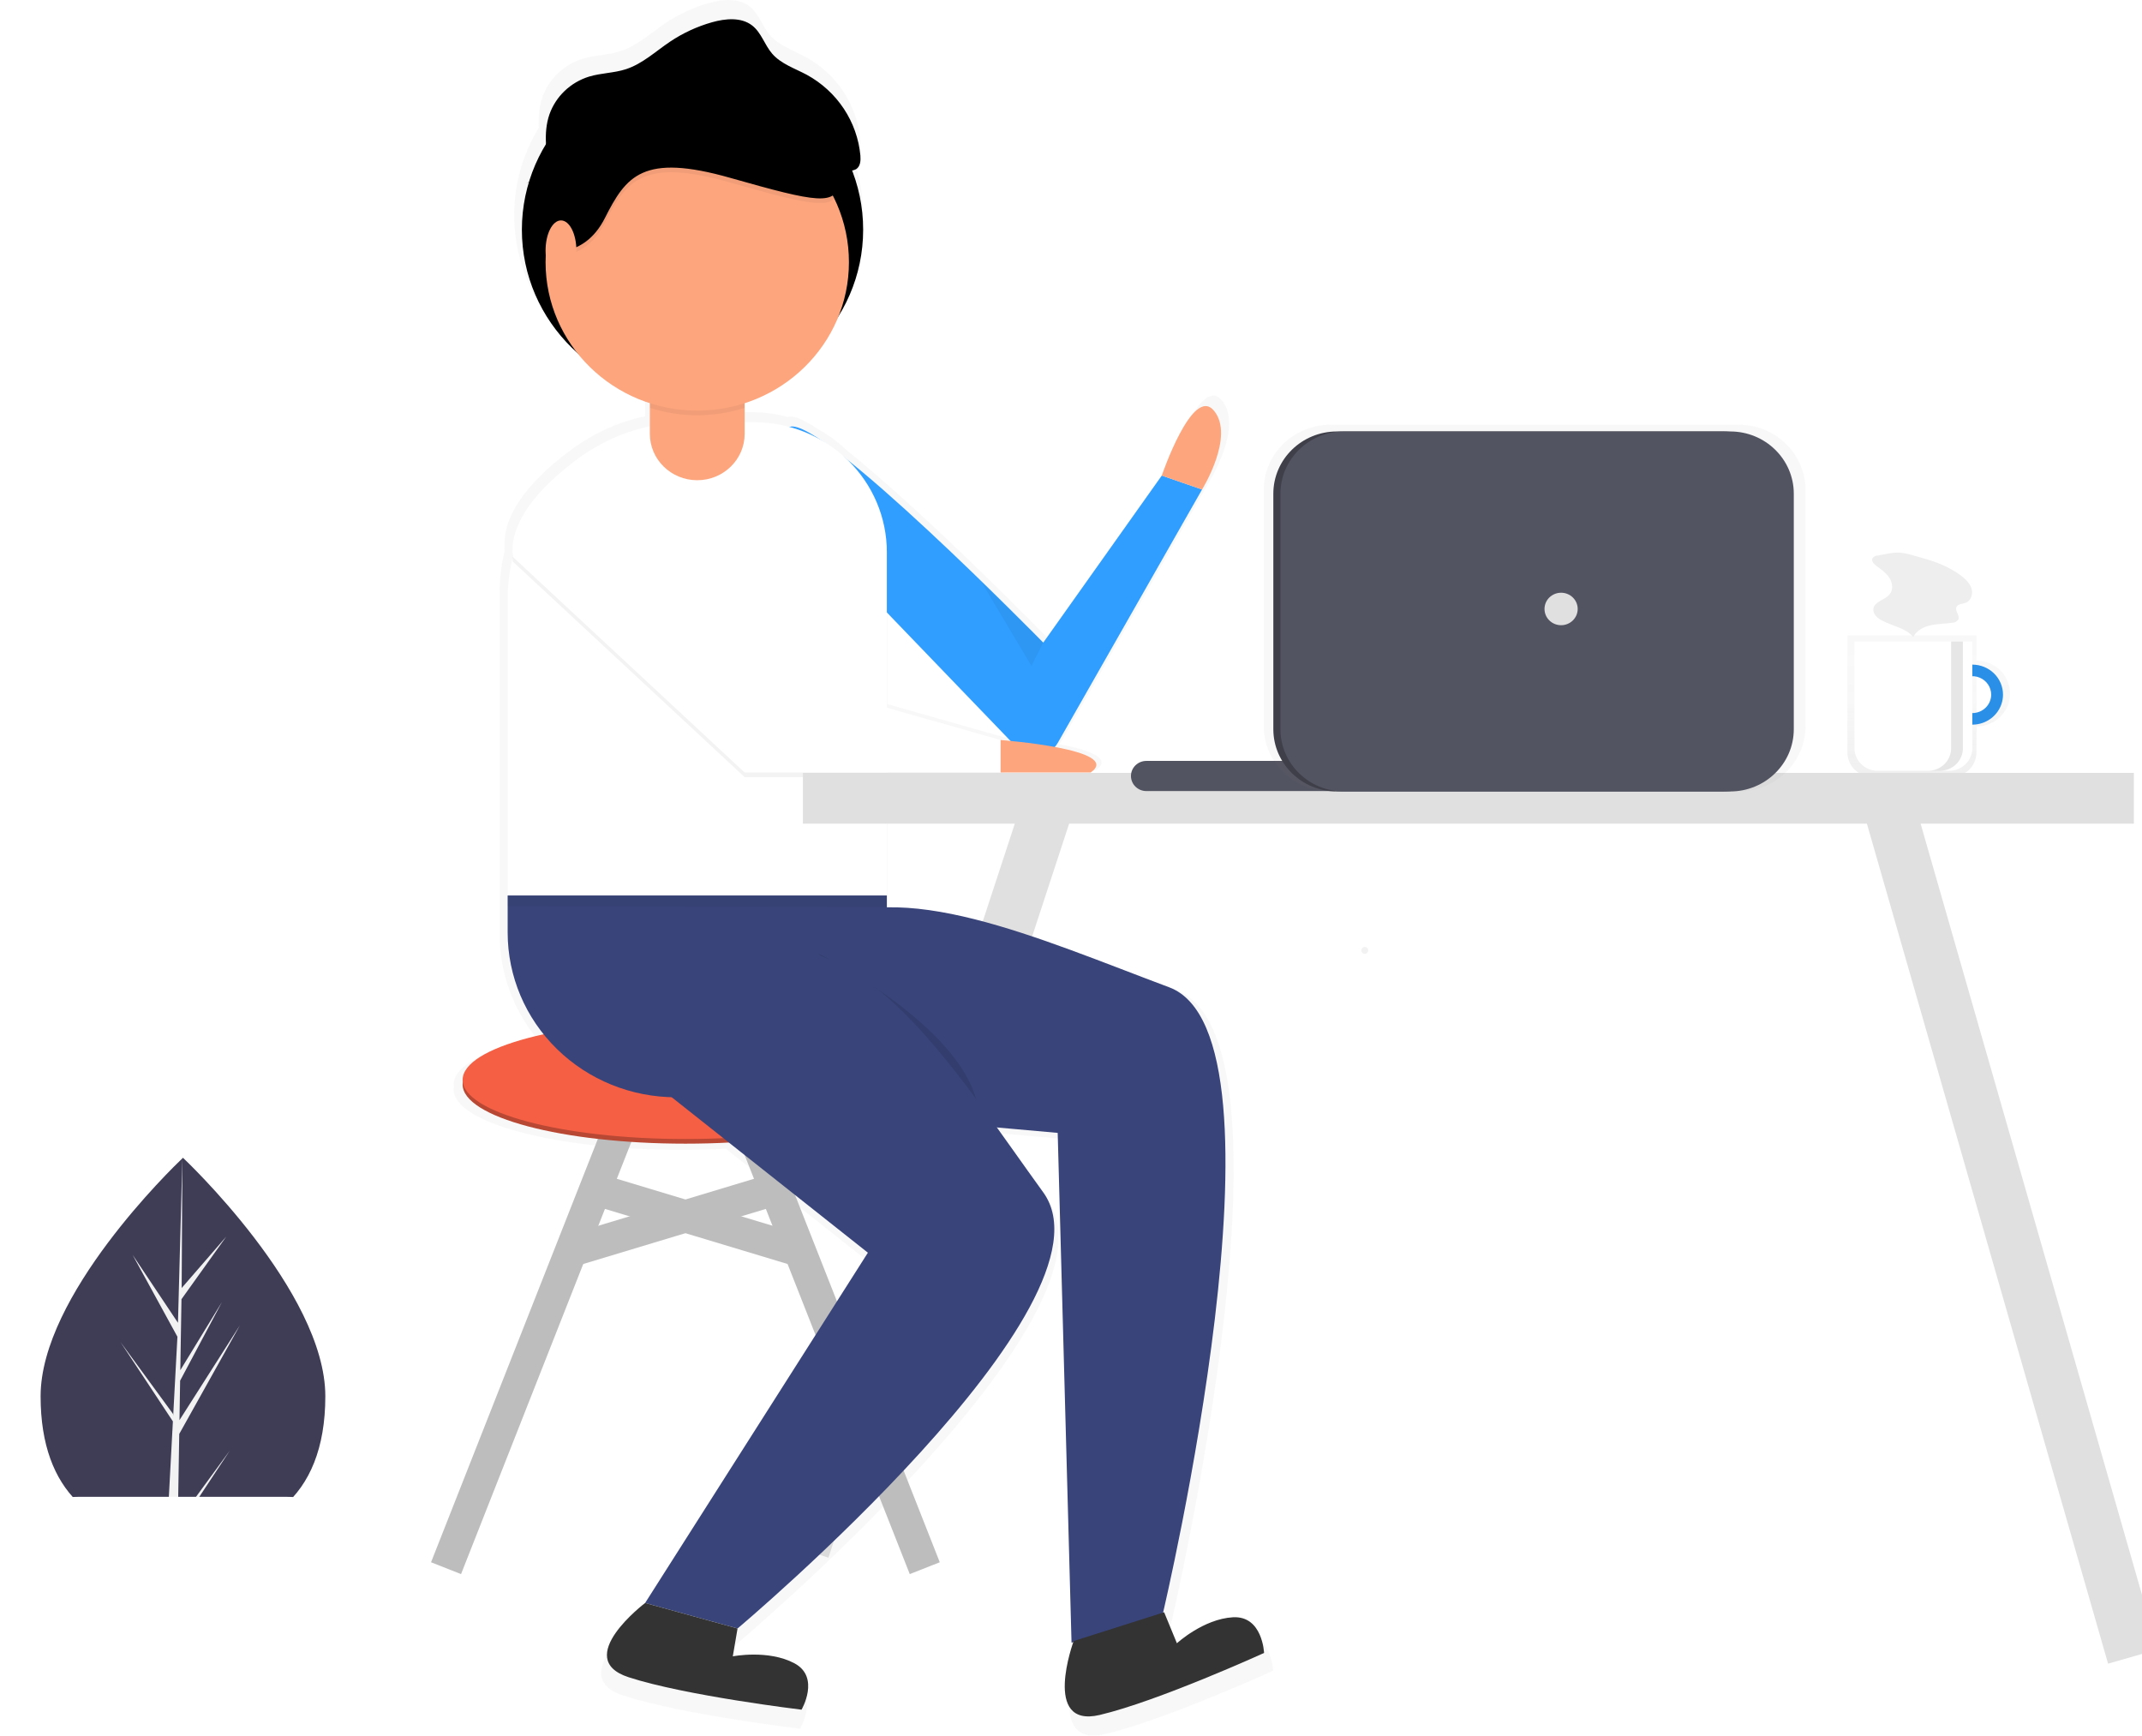 <svg width="332" height="269" viewBox="0 0 332 269" fill="none" xmlns="http://www.w3.org/2000/svg">
<g clip-path="url(#clip0)">
<path d="M50.424 216.395C50.424 232.659 40.545 238.339 28.36 238.339C28.076 238.339 27.794 238.336 27.513 238.328C26.949 238.316 26.389 238.292 25.837 238.253C14.838 237.492 6.293 231.52 6.293 216.395C6.293 200.743 26.726 180.991 28.268 179.525L28.271 179.524C28.329 179.466 28.36 179.438 28.36 179.438C28.36 179.438 50.424 200.129 50.424 216.395Z" fill="#3F3D56"/>
<path d="M27.555 235.85L35.626 224.813L27.535 237.061L27.513 238.328C26.949 238.316 26.389 238.292 25.837 238.253L26.706 221.981L26.7 221.855L26.716 221.831L26.797 220.294L18.686 208.015L26.822 219.141L26.841 219.467L27.499 207.173L20.555 194.485L27.584 205.013L28.268 179.525L28.271 179.438V179.524L28.157 199.623L35.069 191.654L28.128 201.353L27.946 212.361L34.4 201.798L27.918 213.982L27.817 220.102L37.187 205.397L27.782 222.238L27.555 235.85Z" fill="#F2F2F2"/>
<g opacity="0.7">
<path opacity="0.7" d="M306.347 102.394V98.477H286.336V116.593C286.336 117.606 286.747 118.577 287.479 119.293C288.211 120.01 289.203 120.412 290.238 120.412H302.445C303.479 120.412 304.472 120.01 305.204 119.293C305.936 118.577 306.347 117.606 306.347 116.593V112.578C307.726 112.578 309.05 112.041 310.026 111.086C311.001 110.132 311.549 108.836 311.549 107.486C311.549 106.135 311.001 104.84 310.026 103.885C309.05 102.93 307.726 102.394 306.347 102.394ZM306.347 110.619V104.352C307.196 104.352 308.01 104.682 308.611 105.27C309.211 105.858 309.548 106.655 309.548 107.486C309.548 108.317 309.211 109.114 308.611 109.702C308.01 110.289 307.196 110.619 306.347 110.619Z" fill="url(#paint0_linear)"/>
</g>
<path d="M305.703 103.007C304.763 103.007 303.845 103.279 303.064 103.79C302.282 104.301 301.674 105.027 301.314 105.877C300.954 106.726 300.86 107.661 301.044 108.563C301.227 109.465 301.679 110.293 302.344 110.944C303.008 111.594 303.854 112.037 304.776 112.216C305.697 112.396 306.653 112.303 307.521 111.952C308.389 111.6 309.13 111.004 309.652 110.239C310.174 109.475 310.453 108.576 310.453 107.656C310.453 106.423 309.952 105.24 309.062 104.369C308.171 103.497 306.963 103.007 305.703 103.007ZM305.703 110.517C305.124 110.517 304.559 110.349 304.079 110.035C303.598 109.721 303.223 109.274 303.002 108.751C302.781 108.228 302.723 107.653 302.836 107.098C302.948 106.543 303.227 106.033 303.636 105.633C304.044 105.233 304.565 104.96 305.132 104.85C305.699 104.74 306.287 104.796 306.821 105.013C307.355 105.229 307.812 105.596 308.133 106.067C308.454 106.537 308.626 107.09 308.626 107.656C308.626 108.415 308.318 109.143 307.77 109.679C307.222 110.216 306.478 110.517 305.703 110.517Z" fill="#2F9EFF"/>
<path opacity="0.1" d="M305.703 103.007C304.763 103.007 303.845 103.279 303.064 103.79C302.282 104.301 301.674 105.027 301.314 105.877C300.954 106.726 300.86 107.661 301.044 108.563C301.227 109.465 301.679 110.293 302.344 110.944C303.008 111.594 303.854 112.037 304.776 112.216C305.697 112.396 306.653 112.303 307.521 111.952C308.389 111.6 309.13 111.004 309.652 110.239C310.174 109.475 310.453 108.576 310.453 107.656C310.453 106.423 309.952 105.24 309.062 104.369C308.171 103.497 306.963 103.007 305.703 103.007ZM305.703 110.517C305.124 110.517 304.559 110.349 304.079 110.035C303.598 109.721 303.223 109.274 303.002 108.751C302.781 108.228 302.723 107.653 302.836 107.098C302.948 106.543 303.227 106.033 303.636 105.633C304.044 105.233 304.565 104.96 305.132 104.85C305.699 104.74 306.287 104.796 306.821 105.013C307.355 105.229 307.812 105.596 308.133 106.067C308.454 106.537 308.626 107.09 308.626 107.656C308.626 108.415 308.318 109.143 307.77 109.679C307.222 110.216 306.478 110.517 305.703 110.517Z" fill="black"/>
<path d="M287.432 99.43H305.703V115.953C305.703 116.883 305.325 117.774 304.654 118.432C303.982 119.089 303.071 119.458 302.121 119.458H291.014C290.064 119.458 289.153 119.089 288.481 118.432C287.81 117.774 287.432 116.883 287.432 115.953V99.43Z" fill="white"/>
<path opacity="0.1" d="M302.414 99.43V115.971C302.414 116.896 302.039 117.783 301.371 118.437C300.702 119.091 299.796 119.458 298.851 119.458H300.678C301.623 119.458 302.529 119.091 303.198 118.437C303.866 117.783 304.241 116.896 304.241 115.971V99.43H302.414Z" fill="black"/>
<path d="M291.038 86.099C290.882 86.104 290.728 86.142 290.589 86.211C290.449 86.281 290.327 86.379 290.231 86.5C289.991 86.925 290.426 87.404 290.822 87.697C291.554 88.236 292.326 88.766 292.823 89.52C293.321 90.273 293.478 91.325 292.933 92.047C292.223 92.99 290.528 93.193 290.364 94.353C290.259 95.098 290.917 95.734 291.584 96.108C293.23 97.03 295.351 97.276 296.543 98.72C297.036 97.728 298.139 97.154 299.239 96.909C300.338 96.664 301.48 96.682 302.595 96.516C302.777 96.513 302.956 96.467 303.117 96.384C303.278 96.3 303.416 96.181 303.521 96.035C303.833 95.416 302.945 94.674 303.251 94.053C303.485 93.58 304.17 93.616 304.67 93.427C305.485 93.119 305.821 92.092 305.59 91.268C305.359 90.443 304.705 89.799 304.019 89.27C302.167 87.846 299.941 87.009 297.689 86.406C296.642 86.126 295.412 85.687 294.325 85.645C293.275 85.604 292.077 85.925 291.038 86.099Z" fill="#EEEEEE"/>
<path d="M162.804 123.681L124.601 240.167" stroke="#E0E0E0" stroke-width="8" stroke-miterlimit="10"/>
<g opacity="0.7">
<path opacity="0.7" d="M192.402 253.286C187.703 253.552 183.517 257.405 183.517 257.405L181.493 252.491L181.327 252.543C182.316 248.306 202.436 160.966 182.295 153.436C166.818 147.651 150.402 140.491 137.54 140.76V120.127H155.572V119.392H169.847C172.584 117.479 168.608 116.163 164.164 115.341C164.345 115.138 164.504 114.918 164.64 114.683L187.503 74.535C187.503 74.535 192.763 66.078 189.382 62.034C186.001 57.99 181.117 72.329 181.117 72.329L162.334 98.802C162.334 98.802 143.377 79.463 131.317 69.845C129.979 68.547 128.469 67.43 126.828 66.525C124.626 65.067 122.96 64.311 122.138 64.608C122.13 64.611 122.123 64.616 122.115 64.619C120.287 64.124 118.4 63.873 116.503 63.872H115.001V60.856C118.367 59.768 121.446 57.966 124.019 55.58C126.593 53.193 128.596 50.281 129.887 47.05C132.007 43.614 133.301 39.753 133.672 35.756C134.044 31.76 133.483 27.733 132.033 23.98C132.257 23.954 132.473 23.881 132.665 23.765C133.346 23.337 133.413 22.399 133.347 21.61C133.1 18.96 132.198 16.41 130.718 14.179C129.238 11.948 127.225 10.103 124.854 8.804C122.95 7.785 120.77 7.083 119.367 5.464C118.161 4.073 117.654 2.128 116.195 0.993C114.461 -0.356 111.957 -0.124 109.829 0.478C107.462 1.148 105.219 2.184 103.185 3.546C100.884 5.089 98.807 7.071 96.158 7.925C94.275 8.531 92.234 8.519 90.339 9.089C88.885 9.54 87.56 10.318 86.468 11.36C85.376 12.402 84.549 13.68 84.052 15.091C83.57 16.607 83.387 18.199 83.514 19.782C82.362 21.667 81.455 23.686 80.816 25.791C80.674 25.866 80.531 25.939 80.391 26.016L80.803 25.835C79.366 30.582 79.318 35.628 80.665 40.4C82.012 45.172 84.699 49.479 88.422 52.831C91.363 56.579 95.389 59.375 99.974 60.856V64.505C96.703 65.196 93.581 66.447 90.754 68.201L90.751 68.196C90.751 68.196 90.511 68.341 90.1 68.612C90.059 68.639 90.018 68.666 89.977 68.693C87.197 70.54 77.883 77.287 78.197 84.578C78.185 84.858 78.187 85.139 78.202 85.421C77.694 87.528 77.436 89.686 77.435 91.851V144.761C77.428 150.608 79.435 156.286 83.133 160.877C75.293 162.597 70.297 165.198 70.297 168.109C70.337 168.352 70.337 168.601 70.297 168.844C70.297 174.022 86.107 178.22 105.609 178.22C107.967 178.22 110.271 178.158 112.499 178.041L134.535 195.501L99.223 251.02C99.223 251.02 87.578 259.844 96.593 262.786C105.609 265.727 124.017 267.933 124.017 267.933C124.017 267.933 127.022 262.786 122.89 260.58C118.757 258.373 113.123 259.477 113.123 259.477L113.874 255.064C113.874 255.064 175.107 203.59 162.334 185.941C159.891 182.565 157.447 179.081 154.982 175.651L164.622 176.511L166.815 257.316L167.089 257.229C166.539 258.816 162.644 270.797 171.277 268.77C180.518 266.599 197.332 258.943 197.332 258.943C197.332 258.943 197.102 253.019 192.402 253.286ZM155.572 114.244L137.54 109.12V94.022L157.139 114.384C156.175 114.29 155.572 114.244 155.572 114.244Z" fill="url(#paint1_linear)"/>
</g>
<path d="M107.337 61.484C121.943 61.484 133.785 49.895 133.785 35.599C133.785 21.302 121.943 9.713 107.337 9.713C92.73 9.713 80.889 21.302 80.889 35.599C80.889 49.895 92.73 61.484 107.337 61.484Z" fill="black"/>
<path d="M137.458 94.92L157.641 115.89C158.066 116.332 158.592 116.669 159.175 116.875C159.758 117.08 160.382 117.148 160.998 117.074C161.613 116.999 162.201 116.783 162.715 116.444C163.229 116.105 163.654 115.653 163.956 115.123L186.313 75.865L180.068 73.708L161.701 99.593C161.701 99.593 127.221 64.419 122.397 66.158C117.573 67.897 137.458 94.92 137.458 94.92Z" fill="#2F9EFF"/>
<path d="M98.888 167.543L69.135 243.043" stroke="#BDBDBD" stroke-width="5" stroke-miterlimit="10"/>
<path d="M113.581 167.543L143.335 243.043" stroke="#BDBDBD" stroke-width="5" stroke-miterlimit="10"/>
<path d="M106.235 177.25C125.305 177.25 140.764 173.146 140.764 168.082C140.764 163.019 125.305 158.915 106.235 158.915C87.165 158.915 71.706 163.019 71.706 168.082C71.706 173.146 87.165 177.25 106.235 177.25Z" fill="#B84733"/>
<path d="M106.235 176.531C125.305 176.531 140.764 172.427 140.764 167.363C140.764 162.3 125.305 158.196 106.235 158.196C87.165 158.196 71.706 162.3 71.706 167.363C71.706 172.427 87.165 176.531 106.235 176.531Z" fill="#F55F44"/>
<path d="M91.706 184.131L124.284 193.956" stroke="#BDBDBD" stroke-width="5" stroke-miterlimit="10"/>
<path d="M120.764 184.131L88.186 193.956" stroke="#BDBDBD" stroke-width="5" stroke-miterlimit="10"/>
<path d="M106.637 65.439H116.887C122.343 65.439 127.575 67.56 131.433 71.336C135.291 75.111 137.458 80.232 137.458 85.572V138.781H78.685V92.797C78.685 85.541 81.63 78.582 86.872 73.452C92.114 68.321 99.224 65.439 106.637 65.439Z" fill="white"/>
<path d="M78.685 138.781H137.458V170.06H104.766C97.849 170.06 91.215 167.37 86.324 162.583C81.433 157.796 78.685 151.304 78.685 144.534V138.781Z" fill="#39447A"/>
<path opacity="0.05" d="M79.479 87.024L115.418 120.446H155.09V115.412L120.928 105.705L91.706 70.386C91.706 70.386 78.436 78.41 79.479 87.024Z" fill="black"/>
<path d="M79.479 86.305L115.418 119.727H155.09V114.693L120.928 104.986L91.706 69.667C91.706 69.667 78.436 77.691 79.479 86.305Z" fill="white"/>
<path d="M155.09 114.693C155.09 114.693 174.191 116.131 169.048 119.727H155.09V114.693Z" fill="#FDA57D"/>
<path d="M180.068 73.708C180.068 73.708 184.843 59.687 188.149 63.641C191.455 67.596 186.313 75.865 186.313 75.865L180.068 73.708Z" fill="#FDA57D"/>
<path opacity="0.05" d="M78.685 138.781V140.459L137.458 140.579V138.781H78.685Z" fill="black"/>
<path d="M124.404 172.053L163.938 175.579L166.083 254.592L180.237 250.082C180.237 250.082 201.405 160.562 181.22 153.016C161.035 145.471 139.216 135.534 126.19 143.632C113.163 151.73 124.404 172.053 124.404 172.053Z" fill="#39447A"/>
<path opacity="0.1" d="M126.805 147.769C126.805 147.769 148.478 158.555 151.416 170.779L126.805 147.769Z" fill="black"/>
<path d="M103.664 169.7L134.519 194.148L99.99 248.436L114.316 252.39C114.316 252.39 174.191 202.057 161.701 184.8C149.212 167.543 136.723 147.41 121.295 147.05C105.867 146.691 103.664 169.7 103.664 169.7Z" fill="#39447A"/>
<path opacity="0.05" d="M152.151 90.246L159.865 103.189L161.702 99.593L152.151 90.246Z" fill="black"/>
<path d="M99.99 248.436C99.99 248.436 88.603 257.064 97.419 259.94C106.235 262.816 124.234 264.974 124.234 264.974C124.234 264.974 127.173 259.94 123.132 257.783C119.091 255.626 113.581 256.705 113.581 256.705L114.316 252.39L99.99 248.436Z" fill="#333333"/>
<path d="M166.412 254.337C166.412 254.337 161.41 267.914 170.446 265.792C179.482 263.669 195.924 256.183 195.924 256.183C195.924 256.183 195.698 250.39 191.103 250.651C186.508 250.912 182.415 254.679 182.415 254.679L180.435 249.874L166.412 254.337Z" fill="#333333"/>
<path d="M108.071 52.855H108.071C104.014 52.855 100.725 56.075 100.725 60.046V67.236C100.725 71.208 104.014 74.427 108.071 74.427H108.071C112.129 74.427 115.418 71.208 115.418 67.236V60.046C115.418 56.075 112.129 52.855 108.071 52.855Z" fill="#FDA57D"/>
<path opacity="0.05" d="M108.071 53.575C106.123 53.575 104.254 54.332 102.877 55.681C101.499 57.029 100.725 58.858 100.725 60.765V63.208C105.497 64.744 110.646 64.744 115.418 63.208V60.765C115.418 58.858 114.644 57.029 113.266 55.681C111.888 54.332 110.02 53.575 108.071 53.575Z" fill="black"/>
<path d="M108.072 63.641C121.055 63.641 131.581 53.34 131.581 40.632C131.581 27.924 121.055 17.622 108.072 17.622C95.088 17.622 84.562 27.924 84.562 40.632C84.562 53.34 95.088 63.641 108.072 63.641Z" fill="#FDA57D"/>
<path opacity="0.05" d="M84.562 39.588C84.562 39.588 90.44 41.07 93.746 34.532C97.052 27.994 99.623 24.428 113.214 28.292C126.805 32.155 129.539 32.626 130.193 28.973C130.639 26.477 125.806 20.413 122.701 16.823C121.186 15.072 118.713 14.027 116.071 14.027H100.725L91.542 18.188L84.562 24.131L83.093 32.155L84.562 39.588Z" fill="black"/>
<path d="M84.562 38.869C84.562 38.869 90.44 40.351 93.746 33.813C97.052 27.275 99.623 23.709 113.214 27.573C126.805 31.436 129.539 31.907 130.193 28.254C130.639 25.758 125.806 19.694 122.701 16.104C121.186 14.353 118.713 13.308 116.071 13.308H100.725L91.542 17.469L84.562 23.412L83.093 31.436L84.562 38.869Z" fill="black"/>
<path d="M86.95 43.508C88.269 43.508 89.338 41.416 89.338 38.834C89.338 36.253 88.269 34.16 86.95 34.16C85.632 34.16 84.562 36.253 84.562 38.834C84.562 41.416 85.632 43.508 86.95 43.508Z" fill="#FDA57D"/>
<path d="M85.244 26.808C84.699 23.798 84.164 20.638 85.156 17.74C85.641 16.36 86.45 15.11 87.518 14.091C88.585 13.072 89.882 12.312 91.303 11.871C93.156 11.313 95.152 11.325 96.993 10.732C99.583 9.897 101.614 7.959 103.864 6.451C105.853 5.119 108.046 4.106 110.361 3.45C112.441 2.862 114.89 2.635 116.586 3.954C118.013 5.064 118.508 6.966 119.687 8.326C121.06 9.909 123.191 10.596 125.052 11.592C127.372 12.862 129.34 14.666 130.787 16.847C132.234 19.029 133.116 21.523 133.358 24.113C133.422 24.885 133.356 25.802 132.691 26.221C132.277 26.427 131.812 26.51 131.351 26.461C121.955 26.329 112.548 26.197 103.191 25.353C100.282 25.09 97.368 24.759 94.449 24.867C89.931 25.04 85.519 26.258 81.576 28.422" fill="black"/>
<path d="M44.557 231.988H12.043C5.392 231.988 0 237.265 0 243.774V243.774C0 250.284 5.392 255.561 12.043 255.561H44.557C51.208 255.561 56.6 250.284 56.6 243.774C56.6 237.265 51.208 231.988 44.557 231.988Z" fill="white"/>
<path d="M211.536 147.829C211.679 147.825 211.814 147.766 211.913 147.665C212.013 147.564 212.068 147.43 212.068 147.29C212.068 147.15 212.013 147.016 211.913 146.915C211.814 146.815 211.679 146.756 211.536 146.751C211.393 146.756 211.258 146.815 211.158 146.915C211.059 147.016 211.004 147.15 211.004 147.29C211.004 147.43 211.059 147.564 211.158 147.665C211.258 147.766 211.393 147.825 211.536 147.829Z" fill="url(#paint2_linear)"/>
<path d="M292.383 123.681L330.586 256.738" stroke="#E0E0E0" stroke-width="8" stroke-miterlimit="10"/>
<path d="M330.741 119.785H124.446V127.653H330.741V119.785Z" fill="#E0E0E0"/>
<path d="M206.699 117.929H177.68C176.362 117.929 175.293 118.975 175.293 120.266V120.266C175.293 121.557 176.362 122.603 177.68 122.603H206.699C208.018 122.603 209.087 121.557 209.087 120.266C209.087 118.975 208.018 117.929 206.699 117.929Z" fill="#535461"/>
<g opacity="0.7">
<path opacity="0.7" d="M269.491 65.82H206.229C200.504 65.82 195.863 70.363 195.863 75.966V112.516C195.863 118.119 200.504 122.661 206.229 122.661H269.491C275.215 122.661 279.856 118.119 279.856 112.516V75.966C279.856 70.363 275.215 65.82 269.491 65.82Z" fill="url(#paint3_linear)"/>
</g>
<path d="M267.07 66.869H207.218C201.774 66.869 197.361 71.189 197.361 76.517V113.013C197.361 118.342 201.774 122.661 207.218 122.661H267.07C272.514 122.661 276.927 118.342 276.927 113.013V76.517C276.927 71.189 272.514 66.869 267.07 66.869Z" fill="#3E3F49"/>
<path d="M268.172 66.869H208.32C202.876 66.869 198.463 71.189 198.463 76.517V113.013C198.463 118.342 202.876 122.661 208.32 122.661H268.172C273.616 122.661 278.029 118.342 278.029 113.013V76.517C278.029 71.189 273.616 66.869 268.172 66.869Z" fill="#535461"/>
<path d="M241.963 96.897C243.383 96.897 244.534 95.77 244.534 94.38C244.534 92.99 243.383 91.864 241.963 91.864C240.543 91.864 239.392 92.99 239.392 94.38C239.392 95.77 240.543 96.897 241.963 96.897Z" fill="#E0E0E0"/>
</g>
<defs>
<linearGradient id="paint0_linear" x1="298.943" y1="120.412" x2="298.943" y2="98.477" gradientUnits="userSpaceOnUse">
<stop stop-color="#808080" stop-opacity="0.25"/>
<stop offset="0.535" stop-color="#808080" stop-opacity="0.12"/>
<stop offset="1" stop-color="#808080" stop-opacity="0.1"/>
</linearGradient>
<linearGradient id="paint1_linear" x1="65378.4" y1="221685" x2="65378.4" y2="20415.1" gradientUnits="userSpaceOnUse">
<stop stop-color="#808080" stop-opacity="0.25"/>
<stop offset="0.535" stop-color="#808080" stop-opacity="0.12"/>
<stop offset="1" stop-color="#808080" stop-opacity="0.1"/>
</linearGradient>
<linearGradient id="paint2_linear" x1="983.477" y1="672.079" x2="983.477" y2="668.844" gradientUnits="userSpaceOnUse">
<stop stop-color="#808080" stop-opacity="0.25"/>
<stop offset="0.535" stop-color="#808080" stop-opacity="0.12"/>
<stop offset="1" stop-color="#808080" stop-opacity="0.1"/>
</linearGradient>
<linearGradient id="paint3_linear" x1="54584.7" y1="19458.7" x2="54584.7" y2="10472.1" gradientUnits="userSpaceOnUse">
<stop stop-color="#808080" stop-opacity="0.25"/>
<stop offset="0.535" stop-color="#808080" stop-opacity="0.12"/>
<stop offset="1" stop-color="#808080" stop-opacity="0.1"/>
</linearGradient>
<clipPath id="clip0">
<rect width="332" height="269" fill="white"/>
</clipPath>
</defs>
</svg>
